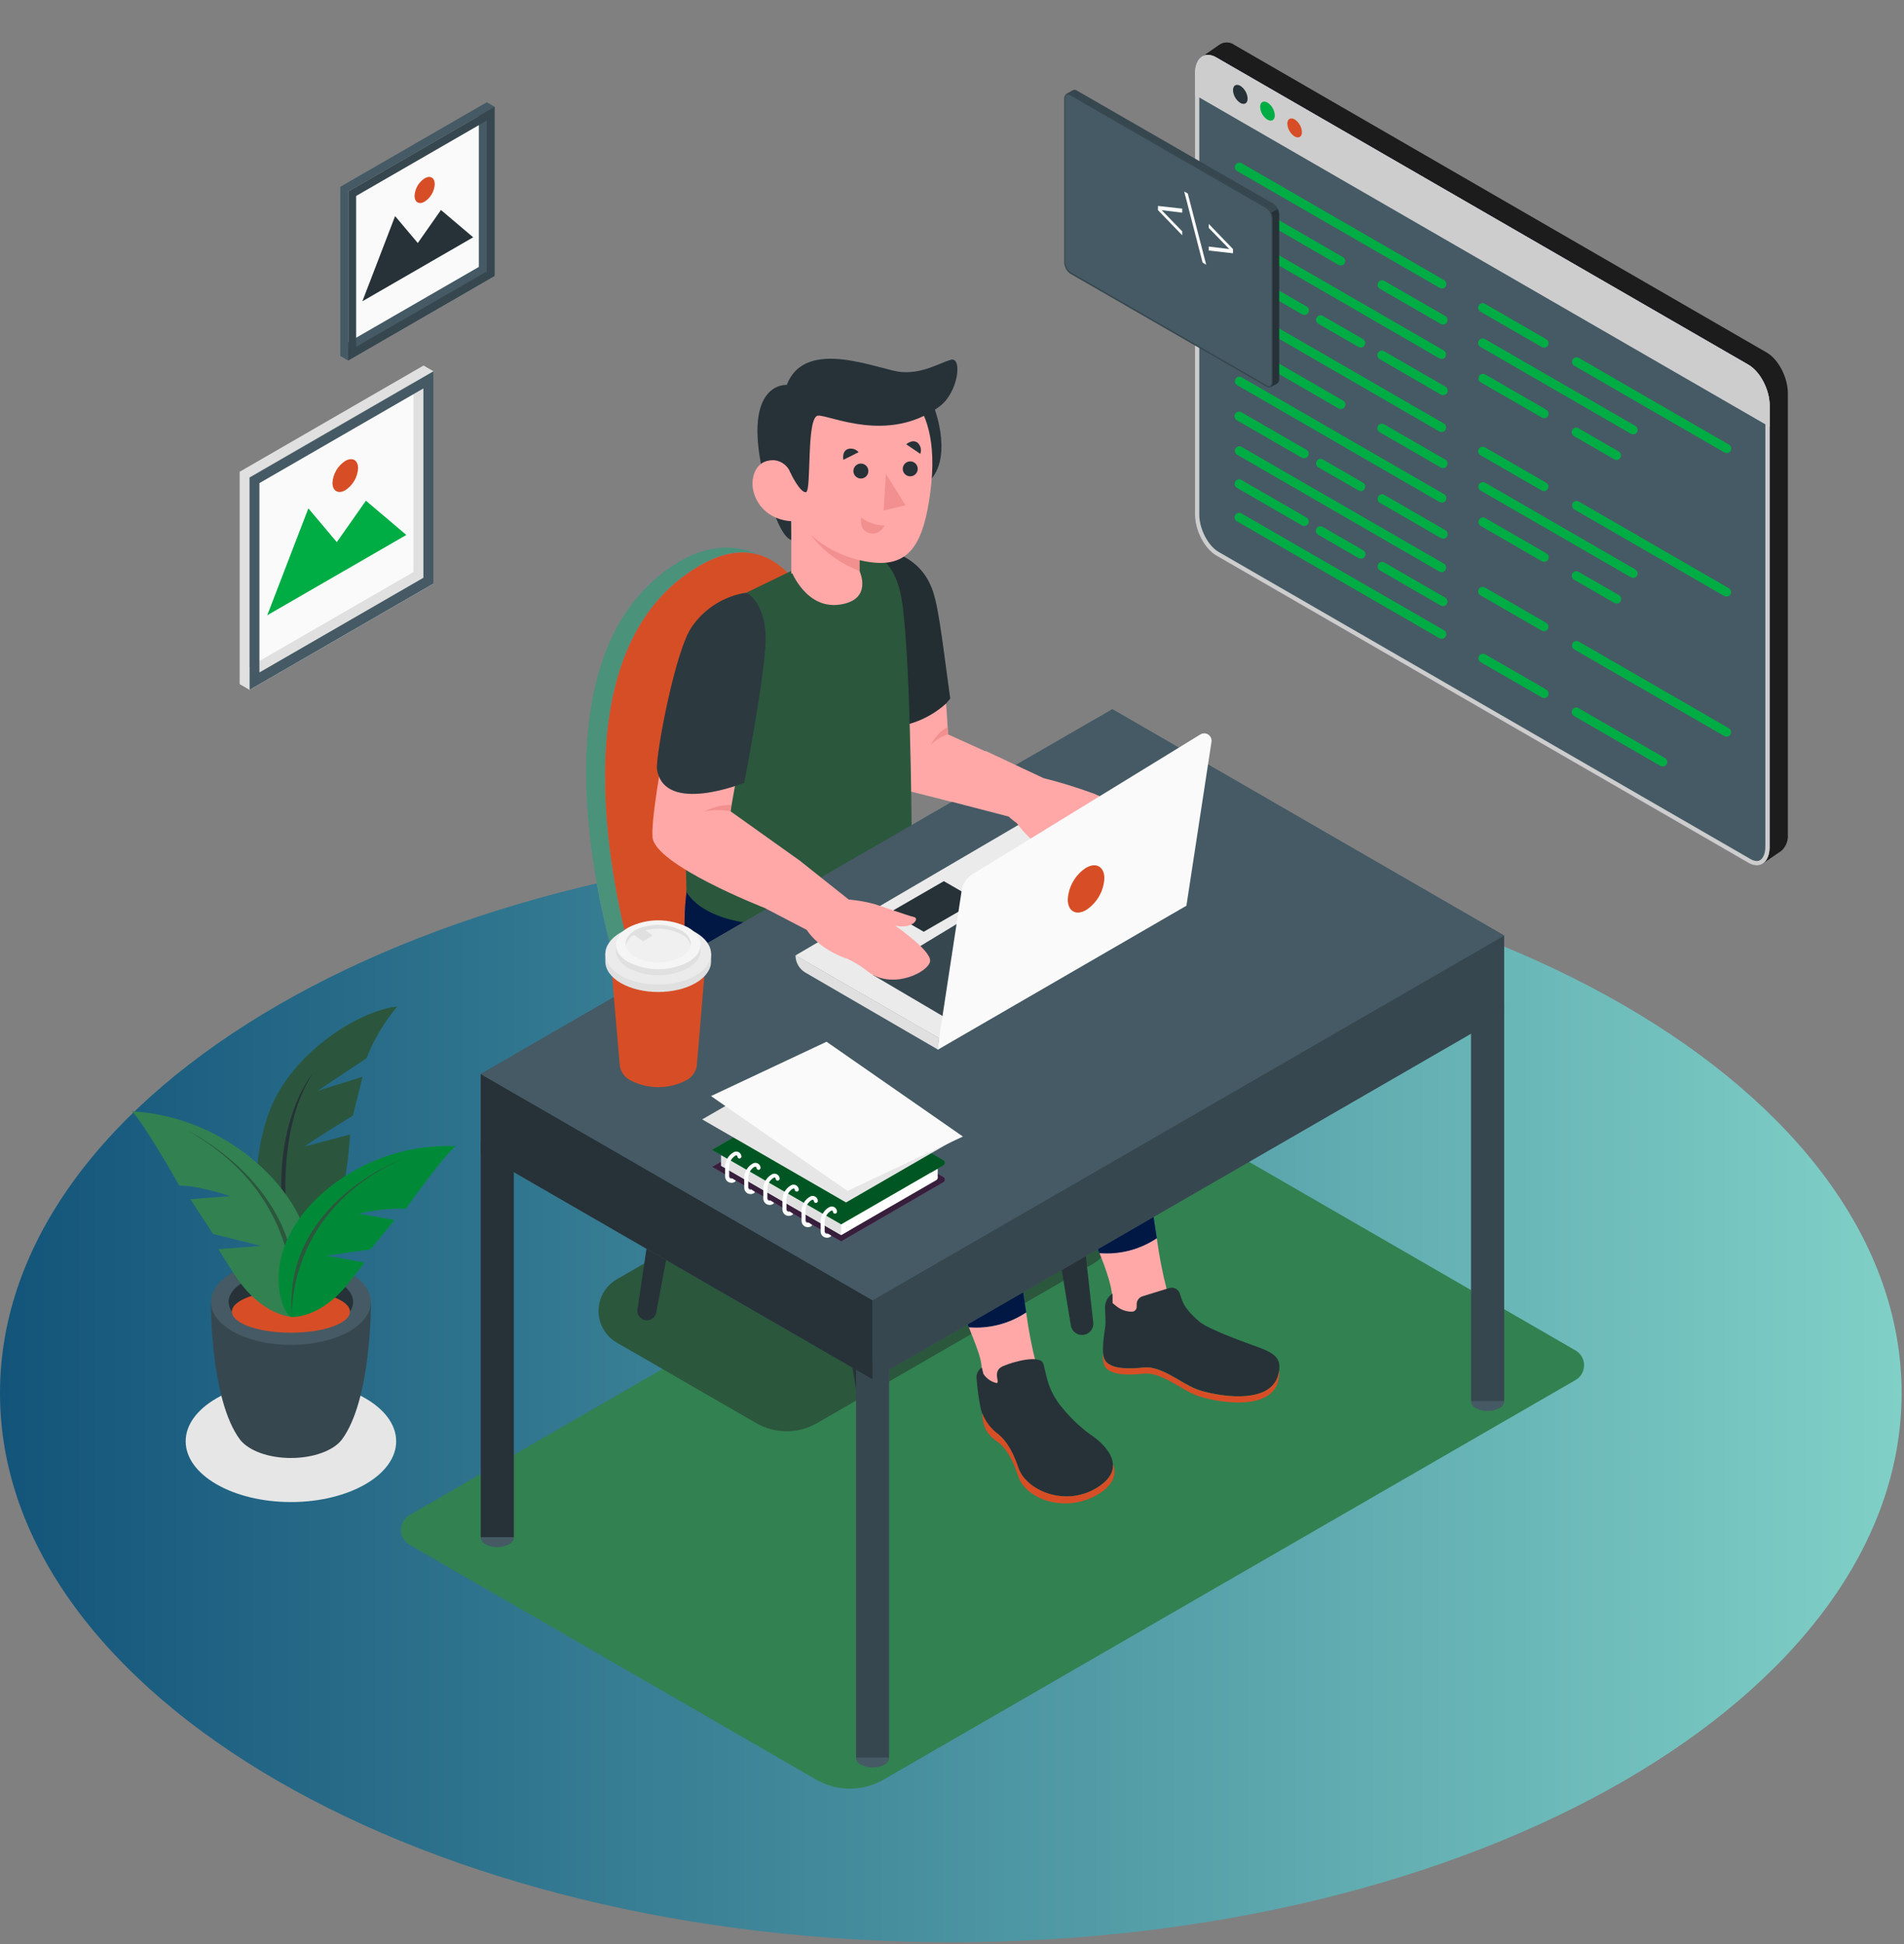 <svg width="765" height="781" viewBox="0 0 765 781" fill="none" xmlns="http://www.w3.org/2000/svg">
<rect x="0" y="0" width="765" height="781" fill="#808080" stroke="none"/>
<path d="M382.019 780.176C593.002 780.176 764.037 681.429 764.037 559.618C764.037 437.808 593.002 339.061 382.019 339.061C171.036 339.061 0 437.808 0 559.618C0 681.429 171.036 780.176 382.019 780.176Z" fill="url(#paint0_linear)"/>
<path d="M116.889 603.383C140.244 603.383 159.177 592.452 159.177 578.968C159.177 565.484 140.244 554.553 116.889 554.553C93.534 554.553 74.601 565.484 74.601 578.968C74.601 592.452 93.534 603.383 116.889 603.383Z" fill="#E6E6E6"/>
<path d="M442.558 448.086L164.62 608.568C163.547 609.162 162.652 610.033 162.029 611.09C161.406 612.146 161.077 613.351 161.077 614.577C161.077 615.804 161.406 617.009 162.029 618.065C162.652 619.122 163.547 619.993 164.62 620.587L327.969 714.898C332.075 717.268 336.732 718.516 341.473 718.516C346.214 718.516 350.871 717.268 354.977 714.898L632.915 554.433C633.988 553.839 634.883 552.969 635.506 551.912C636.129 550.855 636.458 549.651 636.458 548.424C636.458 547.197 636.129 545.993 635.506 544.936C634.883 543.879 633.988 543.009 632.915 542.415L469.582 448.086C465.475 445.712 460.814 444.463 456.07 444.463C451.326 444.463 446.665 445.712 442.558 448.086V448.086Z" fill="#328151"/>
<path d="M359.097 449.648L247.84 513.896C245.604 515.183 243.747 517.037 242.455 519.271C241.164 521.504 240.484 524.039 240.484 526.619C240.484 529.199 241.164 531.733 242.455 533.967C243.747 536.2 245.604 538.054 247.84 539.341L303.864 571.688C307.572 573.823 311.775 574.947 316.054 574.947C320.332 574.947 324.536 573.823 328.244 571.688L439.519 507.441C441.75 506.15 443.603 504.295 444.892 502.062C446.18 499.829 446.858 497.296 446.858 494.718C446.858 492.14 446.18 489.607 444.892 487.374C443.603 485.141 441.75 483.286 439.519 481.996L383.478 449.648C379.773 447.505 375.568 446.377 371.288 446.377C367.007 446.377 362.803 447.505 359.097 449.648V449.648Z" fill="#2B573D"/>
<path d="M119.121 515.854C119.121 515.854 92.989 490.323 107.858 447.571C116.185 423.62 143.811 406.021 159.538 404.373C154.331 410.559 150.178 417.561 147.245 425.096L127.431 438.265L145.648 432.565L141.767 448.155C141.767 448.155 124.838 458.456 122.332 460.62L140.583 455.761C140.583 455.761 139.175 499.92 119.121 515.854Z" fill="#2B573D"/>
<path opacity="0.4" d="M119.121 515.854C119.121 515.854 92.989 490.323 107.858 447.571C116.185 423.62 143.811 406.021 159.538 404.373C154.331 410.559 150.178 417.561 147.245 425.096L127.431 438.265L145.648 432.565L141.767 448.155C141.767 448.155 124.838 458.456 122.332 460.62L140.583 455.761C140.583 455.761 139.175 499.92 119.121 515.854Z" fill="#2B573D"/>
<path d="M119.121 515.854C119.121 515.854 105.592 462.44 125.611 431.294C125.611 431.226 102.158 458.714 119.121 515.854Z" fill="#263238"/>
<path d="M149.03 523.013L117.044 522.601H116.717L84.748 523.013C84.748 523.013 84.388 562.4 96.526 578.419C99.96 582.694 107.738 585.681 116.889 585.681C126.04 585.681 133.921 582.677 137.269 578.402C149.374 562.365 149.03 523.013 149.03 523.013Z" fill="#37474F"/>
<path d="M116.889 540.268C134.64 540.268 149.03 532.543 149.03 523.013C149.03 513.483 134.64 505.758 116.889 505.758C99.138 505.758 84.748 513.483 84.748 523.013C84.748 532.543 99.138 540.268 116.889 540.268Z" fill="#455A64"/>
<path d="M116.889 518.429C127.946 518.429 137.303 521.983 140.6 526.893C141.413 525.761 141.862 524.407 141.888 523.013C141.888 516.145 130.693 510.668 116.889 510.668C103.085 510.668 91.856 516.197 91.856 523.013C91.885 524.404 92.327 525.755 93.127 526.893C96.457 521.983 105.832 518.429 116.889 518.429Z" fill="#263238"/>
<path d="M116.889 535.358C129.984 535.358 140.6 531.568 140.6 526.893C140.6 522.219 129.984 518.429 116.889 518.429C103.794 518.429 93.178 522.219 93.178 526.893C93.178 531.568 103.794 535.358 116.889 535.358Z" fill="#D74E26"/>
<path d="M117.284 529.022C117.284 529.022 104.888 528.542 94.277 512.093C89.882 505.312 87.77 501.792 87.77 501.792L104.939 500.504L85.606 495.68L76.472 481.704L92.526 480.502C92.526 480.502 80.507 476.313 72.043 476.261C72.043 476.261 57.225 450.112 52.899 446.386C64.096 447.074 75.041 449.999 85.088 454.989C95.135 459.979 104.08 466.932 111.395 475.437C135.81 504.161 120.89 529.761 117.284 529.022Z" fill="#328151"/>
<path d="M117.284 529.022C117.284 529.022 125.027 482.356 75.597 454.301C75.597 454.301 126.899 478.939 117.284 529.022Z" fill="#2B573D"/>
<path d="M117.284 529.023C117.284 529.023 128.496 529.744 139.604 515.905C144.188 510.205 146.472 507.183 146.472 507.183L131.019 504.402L148.91 501.861L158.473 490.1L144.103 487.507C144.103 487.507 155.28 484.863 162.989 485.618C162.989 485.618 178.819 463.401 183.077 460.448C172.909 460.019 162.759 461.631 153.225 465.191C143.691 468.75 134.967 474.184 127.568 481.171C102.896 504.848 113.953 529.349 117.284 529.023Z" fill="#00AD45"/>
<path opacity="0.2" d="M117.284 529.023C117.284 529.023 128.496 529.744 139.604 515.905C144.188 510.205 146.472 507.183 146.472 507.183L131.019 504.402L148.91 501.861L158.473 490.1L144.103 487.507C144.103 487.507 155.28 484.863 162.989 485.618C162.989 485.618 178.819 463.401 183.077 460.448C172.909 460.019 162.759 461.631 153.225 465.191C143.691 468.75 134.967 474.184 127.568 481.171C102.896 504.848 113.953 529.349 117.284 529.023Z" fill="black"/>
<path d="M117.284 529.022C117.284 529.022 114.674 486.202 161.924 465.496C161.924 465.53 113.318 482.94 117.284 529.022Z" fill="#2B573D"/>
<path d="M174.115 149.116V234.413L100.235 277.062V191.764L174.115 149.116Z" fill="#FAFAFA"/>
<path d="M166.114 153.734V229.795L100.235 267.825V191.764L166.114 153.734ZM170.114 146.867L96.286 189.515V274.813L100.286 277.131L174.115 234.482V149.116L170.114 146.798V146.867Z" fill="#E0E0E0"/>
<path d="M170.114 156.035V232.095L104.235 270.126V194.065L170.114 156.035V156.035ZM174.115 149.167L100.286 191.816V277.113L174.115 234.465V149.116V149.167Z" fill="#455A64"/>
<path d="M163.264 214.892L107.377 247.153L123.894 204.212L135.329 217.776L147.021 201.139L163.264 214.892Z" fill="#00AD45"/>
<path d="M143.879 188.09C143.779 189.866 143.259 191.592 142.364 193.129C141.469 194.666 140.223 195.969 138.729 196.932C135.913 198.546 133.578 197.241 133.578 193.979C133.681 192.207 134.202 190.484 135.097 188.95C135.992 187.417 137.236 186.116 138.729 185.154C141.647 183.523 143.879 184.845 143.879 188.09Z" fill="#D74E26"/>
<path d="M198.753 42.923V110.862L139.913 144.841V76.884L198.753 42.923Z" fill="#FAFAFA"/>
<path d="M192.383 46.597V107.222L139.93 137.492V76.884L192.4 46.597H192.383ZM195.594 41.069L136.72 75.047V143.003L139.913 144.841L198.753 110.862V42.906L195.576 41.069H195.594Z" fill="#455A64"/>
<path d="M195.576 48.434V109.025L143.09 139.329V78.721L195.576 48.434V48.434ZM198.753 42.906L139.93 76.884V144.841L198.77 110.862V42.906H198.753Z" fill="#37474F"/>
<path d="M190.116 95.324L145.596 121.027L158.748 86.808L167.865 97.625L177.171 84.353L190.116 95.324Z" fill="#263238"/>
<path d="M174.681 73.965C174.606 75.376 174.198 76.75 173.491 77.973C172.784 79.197 171.797 80.235 170.612 81.005C168.363 82.31 166.56 81.245 166.56 78.67C166.632 77.26 167.037 75.887 167.741 74.664C168.445 73.44 169.429 72.401 170.612 71.63C172.861 70.326 174.681 71.39 174.681 73.965Z" fill="#D74E26"/>
<path d="M323.9 435.724L347.783 581.475C347.958 582.541 348.507 583.51 349.331 584.208C350.155 584.906 351.201 585.289 352.281 585.286V585.286C352.92 585.286 353.552 585.15 354.135 584.889C354.718 584.627 355.239 584.246 355.665 583.77C356.091 583.294 356.412 582.733 356.607 582.125C356.802 581.516 356.867 580.874 356.797 580.239L340.039 429.869L323.9 435.724Z" fill="#263238"/>
<path d="M406.348 386.706L430.247 532.456C430.419 533.521 430.964 534.489 431.786 535.188C432.607 535.886 433.65 536.269 434.729 536.268C435.369 536.267 436.002 536.131 436.587 535.869C437.171 535.607 437.693 535.224 438.12 534.746C438.546 534.268 438.866 533.705 439.06 533.094C439.254 532.484 439.317 531.839 439.244 531.203L422.487 380.851L406.348 386.706Z" fill="#263238"/>
<path d="M287.244 401.643L263.67 527.237C263.512 528.117 263.048 528.914 262.36 529.486C261.672 530.057 260.805 530.368 259.91 530.362C259.36 530.36 258.816 530.24 258.316 530.01C257.815 529.78 257.371 529.446 257.011 529.029C256.651 528.612 256.385 528.123 256.231 527.595C256.076 527.066 256.037 526.511 256.116 525.966L273.525 409.558L287.244 401.643Z" fill="#263238"/>
<path d="M370.618 354.788L347.182 479.609C347.024 480.49 346.56 481.286 345.872 481.858C345.184 482.429 344.316 482.74 343.422 482.734C342.873 482.732 342.331 482.612 341.832 482.383C341.333 482.154 340.889 481.821 340.53 481.407C340.171 480.992 339.904 480.505 339.748 479.979C339.593 479.453 339.551 478.899 339.627 478.356L356.9 362.686L370.618 354.788Z" fill="#263238"/>
<path d="M363.819 345.276C358.415 342.884 353.742 339.103 350.276 334.316C346.81 329.529 344.676 323.909 344.091 318.028C340.297 279.775 326.819 200.967 281.183 227.202C224.833 259.583 245.007 353.62 253.197 383.77C255.017 390.562 258.566 396.767 263.498 401.78C273.68 412.082 294.747 429.698 330.596 444.704C334.994 446.541 339.885 446.832 344.469 445.528C362.274 440.463 408.786 424.925 432.033 395.222C433.349 393.538 433.947 391.402 433.696 389.28C433.445 387.158 432.366 385.22 430.694 383.89C421.302 376.438 400.064 361.449 363.819 345.276Z" fill="#D74E26"/>
<path opacity="0.5" d="M363.819 345.276C358.415 342.884 353.742 339.103 350.276 334.316C346.81 329.529 344.676 323.909 344.091 318.028C340.297 279.775 326.819 200.967 281.183 227.202C224.833 259.583 245.007 353.62 253.197 383.77C255.017 390.562 258.566 396.767 263.498 401.78C273.68 412.082 294.747 429.698 330.596 444.704C334.994 446.541 339.885 446.832 344.469 445.528C362.274 440.463 408.786 424.925 432.033 395.222C433.349 393.538 433.947 391.402 433.696 389.28C433.445 387.158 432.366 385.22 430.694 383.89C421.302 376.438 400.064 361.449 363.819 345.276Z" fill="#D74E26"/>
<path d="M433.716 389.847C433.816 391.793 433.206 393.709 431.999 395.239C430.762 396.835 429.44 398.364 428.084 399.874C427.329 400.699 426.573 401.505 425.783 402.295C425.011 403.085 424.221 403.858 423.414 404.63L420.976 406.897C420.135 407.635 419.259 408.373 418.418 409.094C405.249 420.134 389.23 428.547 375.031 434.608L372.387 435.724L372.112 435.827L369.674 436.823L369.245 436.977L366.978 437.87L366.463 438.076L364.351 438.866L363.733 439.089L361.776 439.81L361.072 440.068L359.269 440.703L358.531 440.961L356.814 441.527L356.007 441.802L354.496 442.3L353.638 442.592L352.281 443.021L351.354 443.313L350.187 443.691L349.191 443.983L348.212 444.292L346.993 444.652L346.375 444.824C345.791 445.013 345.207 445.167 344.658 445.322C340.074 446.626 335.183 446.335 330.785 444.498C294.936 429.474 273.869 411.876 263.687 401.574C258.755 396.561 255.206 390.356 253.386 383.564C245.196 353.414 225.022 259.377 281.372 226.996C282.368 226.435 283.346 225.92 284.308 225.451L284.943 225.142C285.904 224.695 286.832 224.283 287.759 223.923L288.033 223.82C288.909 223.493 289.75 223.202 290.643 222.961L291.038 222.841C291.965 222.583 292.875 222.377 293.768 222.206H294.008C295.787 221.888 297.594 221.761 299.4 221.828H299.503C301.244 221.893 302.972 222.158 304.653 222.618V222.618C295.657 218.652 284.668 218.823 273.748 225.09C217.399 257.472 237.573 351.508 245.762 381.658L247.153 386.809C249.947 397.273 256.13 406.517 264.735 413.095L279.363 424.272C295.075 436.25 312.266 446.153 330.51 453.735C334.92 455.593 339.83 455.895 344.435 454.593C362.222 449.528 408.768 433.99 431.999 404.287C433.002 403.022 433.6 401.485 433.716 399.874V399.874V389.83V389.847Z" fill="#BA68C8"/>
<path opacity="0.6" d="M433.716 389.847C433.816 391.793 433.206 393.709 431.999 395.239C430.762 396.835 429.44 398.364 428.084 399.874C427.329 400.699 426.573 401.505 425.783 402.295C425.011 403.085 424.221 403.858 423.414 404.63L420.976 406.897C420.135 407.635 419.259 408.373 418.418 409.094C405.249 420.134 389.23 428.547 375.031 434.608L372.387 435.724L372.112 435.827L369.674 436.823L369.245 436.977L366.978 437.87L366.463 438.076L364.351 438.866L363.733 439.089L361.776 439.81L361.072 440.068L359.269 440.703L358.531 440.961L356.814 441.527L356.007 441.802L354.496 442.3L353.638 442.592L352.281 443.021L351.354 443.313L350.187 443.691L349.191 443.983L348.212 444.292L346.993 444.652L346.375 444.824C345.791 445.013 345.207 445.167 344.658 445.322C340.074 446.626 335.183 446.335 330.785 444.498C294.936 429.474 273.869 411.876 263.687 401.574C258.755 396.561 255.206 390.356 253.386 383.564C245.196 353.414 225.022 259.377 281.372 226.996C282.368 226.435 283.346 225.92 284.308 225.451L284.943 225.142C285.904 224.695 286.832 224.283 287.759 223.923L288.033 223.82C288.909 223.493 289.75 223.202 290.643 222.961L291.038 222.841C291.965 222.583 292.875 222.377 293.768 222.206H294.008C295.787 221.888 297.594 221.761 299.4 221.828H299.503C301.244 221.893 302.972 222.158 304.653 222.618V222.618C295.657 218.652 284.668 218.823 273.748 225.09C217.399 257.472 237.573 351.508 245.762 381.658L247.153 386.809C249.947 397.273 256.13 406.517 264.735 413.095L279.363 424.272C295.075 436.25 312.266 446.153 330.51 453.735C334.92 455.593 339.83 455.895 344.435 454.593C362.222 449.528 408.768 433.99 431.999 404.287C433.002 403.022 433.6 401.485 433.716 399.874V399.874V389.83V389.847Z" fill="#00AD45"/>
<path d="M464.792 497.448C460.946 472.913 456.019 433.698 453.203 410.519C453.02 408.997 452.762 407.486 452.43 405.987C450.948 399.589 448.171 393.563 444.27 388.28C440.369 382.998 435.427 378.57 429.749 375.271L371.957 340.932L332.725 320.329C332.725 320.329 322.286 350.581 334.442 369.09C344.538 384.542 389.11 403.566 402.364 410.004C415.619 416.443 415.894 418.177 415.619 426.779C415.344 435.381 415.327 446.335 431.604 480.639C436.291 490.494 439.553 497.809 441.819 503.526C449.944 504.154 458.041 502.012 464.792 497.448Z" fill="#0551E6"/>
<path opacity="0.7" d="M464.792 497.448C460.946 472.913 456.019 433.698 453.203 410.519C452.927 408.242 452.491 405.988 451.898 403.772C448.518 391.783 440.605 381.58 429.835 375.322L371.957 340.863L332.725 320.26C332.725 320.26 322.286 350.512 334.442 369.021C344.538 384.474 389.11 403.497 402.364 409.936C415.619 416.374 415.894 418.108 415.619 426.71C415.344 435.312 415.327 446.266 431.604 480.571C436.291 490.426 439.553 497.74 441.819 503.457C449.936 504.106 458.033 501.988 464.792 497.448V497.448Z" fill="black"/>
<path d="M446.919 523.425C446.894 524.443 447.137 525.449 447.623 526.344C449.926 530.237 452.863 533.718 456.31 536.646C464.105 543.668 489.911 571.156 498.976 554.09C498.976 554.09 472.312 528.559 468.793 518.034C467.048 511.253 465.712 504.372 464.792 497.431C458.019 501.966 449.909 504.072 441.785 503.406C446.781 515.854 447.005 519.888 446.919 523.425Z" fill="#FFA8A7"/>
<path d="M474.733 521.743L473.995 519.528C473.698 518.715 473.105 518.043 472.335 517.649C471.564 517.254 470.673 517.165 469.84 517.399L459.04 520.73C458.362 520.939 457.769 521.361 457.349 521.933C456.929 522.505 456.703 523.196 456.705 523.906V524.988C456.701 525.499 456.494 525.988 456.131 526.348C455.768 526.709 455.277 526.911 454.765 526.911V526.911C452.478 526.912 450.262 526.117 448.498 524.661L446.987 523.425V519.648C446.014 520.283 445.224 521.163 444.696 522.2C444.169 523.236 443.923 524.393 443.983 525.554C444.12 528.112 444.24 531.237 444.137 532.422C443.966 534.688 441.854 544.132 444.378 546.93C446.902 549.729 452.568 550.055 459.573 549.3C466.578 548.544 474.235 555.429 480.725 557.987C487.215 560.545 514.103 566.04 514.034 548.853C514.034 544.475 509.69 542.689 505.449 541.144C501.208 539.599 485.859 534.19 481.927 530.945C480.347 529.631 478.882 528.183 477.549 526.619C476.297 525.195 475.34 523.538 474.733 521.743V521.743Z" fill="#263238"/>
<path d="M480.657 558.039C474.167 555.48 466.509 548.596 459.504 549.351C452.499 550.106 446.833 549.78 444.309 546.982C443.5 545.819 443.079 544.431 443.107 543.016C442.987 545.66 443.193 548.166 444.309 549.437C446.833 552.235 452.499 552.562 459.504 551.806C466.509 551.051 474.167 557.953 480.657 560.494C487.147 563.035 514.034 568.546 513.965 551.36C513.948 551.112 513.913 550.865 513.862 550.622C512.18 565.645 486.923 560.494 480.657 558.039Z" fill="#D74E26"/>
<path d="M412.305 527.22C408.442 502.702 403.532 463.487 400.699 440.291C399.219 428.103 393.198 416.92 383.839 408.974L314.491 350.015L277.423 349.311C277.423 349.311 269.782 380.215 281.904 398.707C292.017 414.159 336.571 433.2 349.826 439.622C363.081 446.043 363.355 447.811 363.081 456.396C362.806 464.981 362.789 475.952 379.083 510.256C383.753 520.129 387.015 527.426 389.281 533.143C397.404 533.82 405.518 531.733 412.305 527.22V527.22Z" fill="#0551E6"/>
<path opacity="0.7" d="M412.305 527.22C408.442 502.702 403.532 463.487 400.699 440.291C399.219 428.103 393.198 416.92 383.839 408.974L314.491 350.015L277.423 349.311C277.423 349.311 269.782 380.215 281.904 398.707C292.017 414.159 336.571 433.2 349.826 439.622C363.081 446.043 363.355 447.811 363.081 456.396C362.806 464.981 362.789 475.952 379.083 510.256C383.753 520.129 387.015 527.426 389.281 533.143C397.404 533.82 405.518 531.733 412.305 527.22V527.22Z" fill="black"/>
<path d="M394.398 550.982C394.398 552.012 393.694 555.051 395.119 556.133C396.939 557.489 398.673 561.833 403.824 566.435C411.601 573.457 419.825 558.331 416.289 547.84C414.554 541.057 413.224 534.178 412.305 527.237C405.524 531.768 397.41 533.874 389.281 533.212C394.295 545.608 394.501 547.462 394.398 550.982Z" fill="#FFA8A7"/>
<path d="M348.573 221.433C353.878 220.591 359.31 221.657 363.903 224.442C368.496 227.227 371.952 231.551 373.657 236.645C376.106 244.001 377.679 251.619 378.344 259.343C380.353 283.123 380.903 295.004 380.903 295.004L404.785 305.838C404.785 305.838 391.891 306.456 392.767 324.724L363.012 317.221L348.573 221.433Z" fill="#FFA8A7"/>
<path d="M381.778 280.633C378.258 254.879 376.868 241.401 373.846 235.014C371.772 230.24 368.151 226.303 363.565 223.839C358.98 221.375 353.699 220.528 348.573 221.433L357.569 292.171L358.72 292.068C366.687 291.282 374.192 287.96 380.13 282.59L381.778 280.633Z" fill="#2C393F"/>
<path opacity="0.2" d="M381.778 280.633C378.258 254.879 376.868 241.401 373.846 235.014C371.772 230.24 368.151 226.303 363.565 223.839C358.98 221.375 353.699 220.528 348.573 221.433L357.569 292.171L358.72 292.068C366.687 291.282 374.192 287.96 380.13 282.59L381.778 280.633Z" fill="black"/>
<path d="M380.903 295.004C378.219 295.829 375.791 297.324 373.846 299.348C373.846 299.348 376.73 293.871 380.714 292.171L380.903 295.004Z" fill="#F28F8F"/>
<path d="M291.193 242.294L317.908 229.348L339.919 221.742C339.919 221.742 357.569 216.128 362.068 239.633C365.794 258.948 366.274 332.347 366.274 332.347L365.879 340.365C365.879 340.365 355.698 368.901 319.316 371.27C282.934 373.64 275.843 358.29 275.843 358.29C275.843 358.29 272.135 261.163 291.193 242.294Z" fill="#2B573D"/>
<path d="M375.374 163.881C375.374 163.881 383.632 185.051 372.232 194.374C360.832 203.697 364.849 166.165 364.849 166.165L375.374 163.881Z" fill="#263238"/>
<path d="M446.936 284.908L193.155 431.432V463.178V617.445C193.168 618.057 193.355 618.652 193.696 619.161C194.037 619.669 194.517 620.069 195.078 620.312C196.53 621.054 198.136 621.44 199.766 621.44C201.395 621.44 203.002 621.054 204.453 620.312C205.011 620.066 205.488 619.665 205.825 619.157C206.163 618.649 206.348 618.055 206.359 617.445V617.445V470.818L343.954 550.192V705.97C343.969 706.579 344.159 707.171 344.499 707.676C344.84 708.181 345.318 708.578 345.877 708.82C347.328 709.562 348.935 709.948 350.564 709.948C352.194 709.948 353.8 709.562 355.252 708.82C355.811 708.578 356.289 708.181 356.629 707.676C356.97 707.171 357.159 706.579 357.174 705.97V705.97V550.192L591.073 415.155V562.812C591.092 563.422 591.287 564.014 591.634 564.516C591.981 565.019 592.466 565.411 593.03 565.645C594.481 566.386 596.088 566.773 597.717 566.773C599.347 566.773 600.953 566.386 602.405 565.645C602.965 565.404 603.444 565.008 603.785 564.502C604.126 563.997 604.314 563.404 604.328 562.795V562.795V375.803L446.936 284.908Z" fill="#455A64"/>
<path d="M355.251 708.854C353.8 709.596 352.194 709.983 350.564 709.983C348.935 709.983 347.328 709.596 345.877 708.854C343.284 707.361 343.284 704.94 345.877 703.446C347.328 702.705 348.935 702.318 350.564 702.318C352.194 702.318 353.8 702.705 355.251 703.446C357.844 704.94 357.844 707.361 355.251 708.854Z" fill="#455A64"/>
<path d="M357.209 546.398H343.954V706.004H357.209V546.398Z" fill="#37474F"/>
<path d="M199.8 621.445C203.46 621.445 206.427 619.731 206.427 617.616C206.427 615.502 203.46 613.788 199.8 613.788C196.14 613.788 193.173 615.502 193.173 617.616C193.173 619.731 196.14 621.445 199.8 621.445Z" fill="#455A64"/>
<path d="M206.427 457.873H193.173V617.479H206.427V457.873Z" fill="#263238"/>
<path d="M602.405 565.645C600.953 566.386 599.347 566.773 597.717 566.773C596.088 566.773 594.481 566.386 593.03 565.645C590.438 564.151 590.438 561.73 593.03 560.236C594.481 559.495 596.088 559.108 597.717 559.108C599.347 559.108 600.953 559.495 602.405 560.236C604.997 561.747 604.997 564.168 602.405 565.645Z" fill="#455A64"/>
<path d="M604.362 403.205H591.107V562.812H604.362V403.205Z" fill="#37474F"/>
<path d="M440.394 444.875C439.091 445.536 437.65 445.88 436.188 445.88C434.726 445.88 433.285 445.536 431.981 444.875C429.664 443.536 429.664 441.441 431.981 440.034C433.283 439.365 434.725 439.016 436.188 439.016C437.651 439.016 439.093 439.365 440.394 440.034C442.644 441.373 442.644 443.536 440.394 444.875Z" fill="#455A64"/>
<path d="M442.077 309.134H430.179V442.334H442.077V309.134Z" fill="#455A64"/>
<path d="M193.155 431.432V463.178L350.581 554.073V522.309L193.155 431.432Z" fill="#263238"/>
<path d="M604.362 375.803L350.581 522.309V554.073L604.362 407.549V375.803Z" fill="#37474F"/>
<path d="M446.936 284.908L193.155 431.432L350.581 522.309L604.362 375.803L446.936 284.908Z" fill="#455A64"/>
<path d="M319.625 383.787L377.348 417.112L473.308 361.604L415.602 327.609L319.625 383.787Z" fill="#EBEBEB"/>
<path d="M371.133 374.292L392.784 361.793L379.22 353.964L357.569 366.463L371.133 374.292Z" fill="#263238"/>
<path d="M379.804 408.785L350.633 391.616L407.635 357.106L379.804 408.785Z" fill="#37474F"/>
<path d="M396.132 301.717L419.225 312.551C426.124 314.292 432.927 316.395 439.605 318.852C439.605 318.852 455.675 325.411 456.413 329.72C457.152 334.03 444.395 344.417 433.115 339.37C430.167 337.79 427.011 336.634 423.74 335.936C420.735 335.609 411.722 334.219 405.283 328.021L378.344 321.016C378.344 321.016 377.005 304.396 396.132 301.717Z" fill="#FFA8A7"/>
<path d="M411.086 333.858C413.748 336.725 421.388 343.954 423.105 346.048C424.822 348.143 428.702 342.769 421.817 334.751C415.857 332.569 410.251 329.52 405.18 325.703C406.937 328.568 408.912 331.295 411.086 333.858V333.858Z" fill="#FFA8A7"/>
<path d="M345.31 197.177H317.908V230.348H345.31V197.177Z" fill="#FFA8A7"/>
<path d="M345.328 229.348C339.739 227.262 334.631 224.064 330.313 219.947C325.996 215.83 322.558 210.88 320.209 205.397V196.177H345.396L345.328 229.348Z" fill="#F28F8F"/>
<path d="M354.548 152.378C354.548 152.378 379.478 155.383 373.76 197.98C371.116 217.673 365.845 227.631 350.667 225.949C333.498 224.026 309.684 210.668 313.375 176.913C317.067 143.158 354.548 152.378 354.548 152.378Z" fill="#FFA8A7"/>
<path d="M355.938 190.357L355.045 205.071L363.819 202.959L355.938 190.357Z" fill="#F28F8F"/>
<path d="M342.89 189.035C342.853 189.628 342.994 190.219 343.293 190.732C343.593 191.246 344.038 191.659 344.573 191.919C345.107 192.18 345.707 192.276 346.296 192.195C346.885 192.114 347.437 191.861 347.882 191.467C348.327 191.072 348.645 190.555 348.795 189.98C348.946 189.404 348.922 188.797 348.728 188.236C348.534 187.674 348.177 187.182 347.703 186.823C347.229 186.464 346.659 186.254 346.066 186.219C345.271 186.172 344.491 186.442 343.895 186.97C343.3 187.498 342.938 188.24 342.89 189.035V189.035Z" fill="#263238"/>
<path d="M362.72 188.159C362.684 188.752 362.824 189.342 363.123 189.855C363.422 190.368 363.867 190.78 364.4 191.041C364.934 191.302 365.532 191.398 366.121 191.319C366.709 191.24 367.261 190.988 367.706 190.595C368.152 190.202 368.471 189.687 368.623 189.113C368.776 188.539 368.755 187.933 368.563 187.371C368.371 186.809 368.017 186.316 367.546 185.956C367.074 185.595 366.506 185.382 365.914 185.343C365.519 185.318 365.123 185.37 364.749 185.498C364.374 185.626 364.029 185.826 363.732 186.088C363.435 186.349 363.193 186.667 363.02 187.022C362.846 187.378 362.744 187.764 362.72 188.159V188.159Z" fill="#263238"/>
<path d="M369.76 182.321L364.111 178.475C364.111 178.475 366.497 176.278 368.661 177.823C369.276 178.375 369.709 179.1 369.905 179.902C370.101 180.705 370.051 181.548 369.76 182.321V182.321Z" fill="#263238"/>
<path d="M344.967 181.652L338.872 184.708C338.872 184.708 338.116 181.549 340.503 180.433C341.283 180.161 342.127 180.132 342.924 180.349C343.721 180.567 344.433 181.021 344.967 181.652V181.652Z" fill="#263238"/>
<path d="M355.475 211.046C352.044 211.079 348.7 209.961 345.98 207.869C345.98 207.869 345.019 212.917 349.208 214.136C353.397 215.355 355.475 211.046 355.475 211.046Z" fill="#F28F8F"/>
<path d="M317.616 190.013C317.616 190.013 321.445 197.997 323.814 197.722C326.184 197.448 323.814 167.144 328.725 166.955C333.635 166.766 356.814 178.269 377.297 163.418C385.178 157.718 386.74 143.158 382.019 144.532C377.297 145.905 370.927 150.043 362.325 149.459C353.723 148.875 323.608 134.9 316.14 154.61C316.14 154.61 299.485 153.254 305.735 186.322C307.297 194.546 312.208 214.909 317.908 216.918L317.616 190.013Z" fill="#263238"/>
<path d="M318.973 197.293C319.067 194.796 318.604 192.309 317.616 190.013C317.122 188.6 316.227 187.36 315.042 186.446C313.856 185.532 312.43 184.981 310.937 184.862C303.245 184.656 302.198 192.073 302.353 194.7C302.627 201.568 308.242 209.123 318.681 209.415L318.973 197.293Z" fill="#FFA8A7"/>
<path d="M321.342 345.722L340.984 361.329C344.342 361.646 347.671 362.22 350.942 363.046C354.702 364.162 364.557 367.785 367.167 368.351C369.777 368.918 366.412 373.502 359.578 371.785C359.578 371.785 373.897 381.589 373.709 385.95C373.52 390.311 358.823 397.763 348.899 390.448C346.342 388.312 343.506 386.533 340.469 385.16C337.584 384.216 329.12 380.937 324.089 373.519L306.92 364.574C306.92 364.574 302.078 344.297 321.342 345.722Z" fill="#FFA8A7"/>
<path d="M299.915 238.07C299.915 238.07 311.367 246.947 304.327 274.538C297.288 302.129 293.528 325.909 293.528 325.909L321.342 345.722C317.534 347.39 314.213 349.998 311.69 353.301C309.167 356.605 307.525 360.496 306.92 364.609C306.92 364.609 263.069 347.439 262.176 336.296C261.284 325.153 271.328 277.319 272.856 268.512C274.384 259.704 282.179 242.242 299.915 238.07Z" fill="#FFA8A7"/>
<path d="M293.528 325.909C290.06 325.229 286.491 325.264 283.037 326.012C286.329 324.225 290.023 323.309 293.768 323.351L293.528 325.909Z" fill="#F28F8F"/>
<path d="M486.752 298.026L476.708 363.699C476.722 363.737 476.722 363.78 476.708 363.819L376.868 421.628C376.843 421.641 376.815 421.646 376.787 421.644C376.76 421.642 376.733 421.633 376.71 421.617C376.687 421.601 376.669 421.58 376.658 421.554C376.646 421.529 376.642 421.501 376.645 421.474L386.38 357.775C386.586 356.417 387.086 355.121 387.846 353.976C388.605 352.832 389.604 351.866 390.775 351.148L482.219 295.073C482.699 294.758 483.26 294.59 483.834 294.589C484.408 294.588 484.97 294.754 485.451 295.068C485.931 295.381 486.311 295.828 486.542 296.353C486.773 296.878 486.846 297.46 486.752 298.026Z" fill="#FAFAFA"/>
<path d="M376.868 421.628L323.643 390.723C322.416 390.011 321.398 388.989 320.689 387.76C319.981 386.53 319.608 385.137 319.608 383.718V383.718L377.331 417.044L376.868 421.628Z" fill="#E0E0E0"/>
<path d="M429.011 361.329C429.011 366.034 432.308 367.922 436.36 365.587C438.503 364.192 440.286 362.312 441.566 360.098C442.846 357.885 443.586 355.401 443.725 352.848C443.725 348.143 440.429 346.254 436.36 348.59C434.222 349.988 432.443 351.87 431.166 354.083C429.89 356.296 429.151 358.778 429.011 361.329V361.329Z" fill="#D74E26"/>
<path d="M318.784 164.242C318.784 164.242 314.251 157.546 317.067 155.383C319.883 153.219 321.926 160.104 318.784 164.242Z" fill="#263238"/>
<path d="M319.539 165.598C319.539 165.598 311.538 164.603 311.727 161.1C311.916 157.597 318.492 160.551 319.539 165.598Z" fill="#263238"/>
<path d="M317.908 229.348C317.908 229.348 323.797 244.801 337.361 242.878C350.925 240.955 345.328 229.348 345.328 229.348H317.908Z" fill="#FFA8A7"/>
<path d="M299.915 238.07C299.915 238.07 308.843 242.345 307.469 260.305C306.096 278.264 299.005 314.457 299.005 314.457C299.005 314.457 267.052 327.403 263.996 309.151C263.224 304.43 271.276 260.768 278.161 251.531C280.689 247.933 283.92 244.885 287.659 242.572C291.398 240.258 295.567 238.727 299.915 238.07V238.07Z" fill="#37474F"/>
<path opacity="0.2" d="M299.915 238.07C299.915 238.07 308.843 242.345 307.469 260.305C306.096 278.264 299.005 314.457 299.005 314.457C299.005 314.457 267.052 327.403 263.996 309.151C263.224 304.43 271.276 260.768 278.161 251.531C280.689 247.933 283.92 244.885 287.659 242.572C291.398 240.258 295.567 238.727 299.915 238.07V238.07Z" fill="black"/>
<path d="M395.119 551.909C396.318 553.726 398.157 555.025 400.27 555.549C402.21 555.858 398.295 550.828 402.965 548.802C407.635 546.776 418.332 544.011 419.293 548.029L420.478 553.042C421.595 557.782 423.859 562.174 427.071 565.834C430.189 569.607 433.738 573.001 437.647 575.946C443.76 579.878 453.804 589.407 440.91 597.528C428.015 605.649 412.185 598.782 409.078 589.562C405.97 580.342 402.69 577.663 401.042 576.135C397.569 573.698 395.094 570.089 394.071 565.971C393.234 561.892 392.66 557.762 392.355 553.609C392.29 552.77 392.454 551.93 392.829 551.177C393.204 550.425 393.775 549.788 394.484 549.334V549.334L395.119 551.909Z" fill="#263238"/>
<path d="M440.978 597.494C428.084 605.598 412.254 598.747 409.146 589.527C406.038 580.307 402.759 577.629 401.111 576.101C398.2 573.996 395.963 571.091 394.672 567.739C394.672 567.98 394.672 568.254 394.672 568.495C395.17 576.479 400.064 578.35 401.712 579.895C403.36 581.441 406.073 583.947 409.181 593.184C412.288 602.422 428.633 608.156 441.51 600.052C447.777 596.12 448.619 591.845 447.142 588.034C447.451 591.141 445.871 594.421 440.978 597.494Z" fill="#D74E26"/>
<path d="M379.031 474.922L337.962 498.684L286.11 468.741L327.317 444.978C327.857 444.675 328.466 444.515 329.085 444.515C329.705 444.515 330.314 444.675 330.854 444.978L379.083 472.827C379.261 472.94 379.408 473.097 379.508 473.283C379.608 473.469 379.658 473.678 379.652 473.889C379.647 474.1 379.587 474.307 379.478 474.488C379.369 474.669 379.215 474.818 379.031 474.922V474.922Z" fill="#BA68C8"/>
<path opacity="0.7" d="M379.031 474.922L337.962 498.684L286.11 468.741L327.317 444.978C327.857 444.675 328.466 444.515 329.085 444.515C329.705 444.515 330.314 444.675 330.854 444.978L379.083 472.827C379.261 472.94 379.408 473.097 379.508 473.283C379.608 473.469 379.658 473.678 379.652 473.889C379.647 474.1 379.587 474.307 379.478 474.488C379.369 474.669 379.215 474.818 379.031 474.922V474.922Z" fill="black"/>
<path d="M376.181 474.063L337.962 496.126L289.699 468.277L328.004 446.163C328.5 445.868 329.066 445.713 329.643 445.713C330.22 445.713 330.787 445.868 331.283 446.163L376.181 472.072C376.356 472.173 376.501 472.318 376.602 472.493C376.702 472.667 376.755 472.866 376.755 473.067C376.755 473.269 376.702 473.467 376.602 473.642C376.501 473.817 376.356 473.962 376.181 474.063V474.063Z" fill="white"/>
<path d="M337.962 496.126V491.816L376.765 469.428V473.085L337.962 496.126Z" fill="white"/>
<path d="M337.962 496.126V491.816L289.699 463.968V468.277L337.962 496.126Z" fill="#E0E0E0"/>
<path d="M379.031 468.106L337.962 491.816L286.11 461.89L327.317 438.128C327.857 437.824 328.466 437.664 329.085 437.664C329.705 437.664 330.314 437.824 330.854 438.128L379.031 466.062C379.201 466.173 379.341 466.325 379.438 466.503C379.534 466.681 379.585 466.881 379.585 467.084C379.585 467.287 379.534 467.487 379.438 467.665C379.341 467.843 379.201 467.995 379.031 468.106V468.106Z" fill="#00AD45"/>
<path opacity="0.5" d="M379.031 468.106L337.962 491.816L286.11 461.89L327.317 438.128C327.857 437.824 328.466 437.664 329.085 437.664C329.705 437.664 330.314 437.824 330.854 438.128L379.031 466.062C379.201 466.173 379.341 466.325 379.438 466.503C379.534 466.681 379.585 466.881 379.585 467.084C379.585 467.287 379.534 467.487 379.438 467.665C379.341 467.843 379.201 467.995 379.031 468.106V468.106Z" fill="black"/>
<path d="M332.588 495.542C332.471 495.601 332.341 495.632 332.21 495.632C332.079 495.632 331.95 495.601 331.832 495.542C331.683 495.462 331.558 495.343 331.471 495.198C331.383 495.053 331.336 494.887 331.335 494.718V490.786C331.343 489.907 331.576 489.045 332.012 488.282C332.448 487.518 333.072 486.879 333.824 486.425L333.979 486.322C334.05 486.283 334.13 486.264 334.211 486.265C334.292 486.267 334.371 486.289 334.44 486.331C334.51 486.373 334.567 486.432 334.607 486.503C334.646 486.573 334.666 486.653 334.665 486.734C334.665 486.948 334.75 487.154 334.902 487.305C335.053 487.456 335.258 487.541 335.472 487.541C335.686 487.541 335.892 487.456 336.043 487.305C336.194 487.154 336.279 486.948 336.279 486.734C336.283 486.367 336.187 486.006 336.003 485.689C335.819 485.372 335.552 485.11 335.232 484.931C334.919 484.742 334.559 484.642 334.193 484.642C333.827 484.642 333.468 484.742 333.155 484.931L333 485.017C332.002 485.61 331.175 486.451 330.6 487.46C330.025 488.468 329.722 489.608 329.721 490.769V494.667C329.721 495.127 329.845 495.58 330.081 495.975C330.316 496.371 330.655 496.696 331.06 496.916C331.43 497.113 331.843 497.213 332.262 497.208C332.769 497.211 333.266 497.061 333.687 496.778C333.842 496.673 333.952 496.514 333.996 496.332L332.588 495.542Z" fill="white"/>
<path d="M324.913 491.112C324.796 491.171 324.667 491.202 324.535 491.202C324.404 491.202 324.275 491.171 324.158 491.112C324.008 491.032 323.883 490.914 323.796 490.769C323.708 490.624 323.661 490.458 323.66 490.288V486.391C323.665 485.509 323.897 484.643 324.333 483.877C324.769 483.11 325.394 482.468 326.149 482.013H326.304C326.375 481.974 326.455 481.953 326.536 481.953C326.617 481.953 326.697 481.974 326.768 482.013C326.835 482.054 326.892 482.112 326.931 482.181C326.97 482.25 326.99 482.328 326.991 482.408C326.991 482.622 327.076 482.827 327.227 482.978C327.378 483.13 327.584 483.215 327.798 483.215C328.012 483.215 328.217 483.13 328.368 482.978C328.52 482.827 328.605 482.622 328.605 482.408C328.593 482.055 328.49 481.712 328.307 481.411C328.123 481.111 327.865 480.862 327.557 480.691C327.244 480.501 326.885 480.401 326.519 480.401C326.152 480.401 325.793 480.501 325.48 480.691L325.325 480.777C324.327 481.369 323.5 482.21 322.925 483.219C322.35 484.227 322.047 485.368 322.046 486.528V490.426C322.046 490.886 322.17 491.339 322.406 491.735C322.642 492.13 322.98 492.455 323.385 492.675C323.755 492.872 324.168 492.972 324.587 492.967C325.094 492.97 325.591 492.821 326.012 492.538C326.167 492.432 326.277 492.273 326.321 492.091L324.913 491.112Z" fill="white"/>
<path d="M317.239 486.666C317.12 486.721 316.991 486.749 316.861 486.749C316.73 486.749 316.601 486.721 316.483 486.666C316.334 486.586 316.209 486.467 316.121 486.322C316.034 486.177 315.987 486.011 315.985 485.841V481.944C315.991 481.062 316.222 480.196 316.658 479.43C317.094 478.663 317.72 478.021 318.475 477.566L318.629 477.48C318.7 477.441 318.78 477.42 318.861 477.42C318.942 477.42 319.022 477.441 319.093 477.48C319.161 477.521 319.217 477.579 319.256 477.648C319.295 477.717 319.316 477.795 319.316 477.875C319.316 478.089 319.401 478.294 319.552 478.445C319.704 478.597 319.909 478.682 320.123 478.682C320.337 478.682 320.542 478.597 320.694 478.445C320.845 478.294 320.93 478.089 320.93 477.875C320.918 477.523 320.816 477.179 320.632 476.879C320.449 476.578 320.19 476.33 319.883 476.158C319.569 475.969 319.21 475.869 318.844 475.869C318.478 475.869 318.119 475.969 317.805 476.158L317.651 476.244C316.652 476.836 315.825 477.678 315.25 478.686C314.675 479.694 314.372 480.835 314.371 481.996V485.893C314.371 486.354 314.496 486.806 314.731 487.202C314.967 487.598 315.305 487.923 315.71 488.142C316.08 488.339 316.493 488.439 316.912 488.434C317.42 488.437 317.916 488.288 318.337 488.005C318.492 487.899 318.602 487.74 318.646 487.558L317.239 486.666Z" fill="white"/>
<path d="M309.564 482.253C309.446 482.308 309.317 482.337 309.186 482.337C309.056 482.337 308.927 482.308 308.808 482.253C308.659 482.173 308.534 482.054 308.446 481.909C308.359 481.764 308.312 481.598 308.31 481.429V477.531C308.316 476.65 308.548 475.784 308.984 475.017C309.42 474.251 310.045 473.609 310.8 473.153L310.955 473.067C311.026 473.028 311.105 473.008 311.186 473.008C311.267 473.008 311.347 473.028 311.418 473.067C311.486 473.109 311.542 473.167 311.581 473.236C311.62 473.305 311.641 473.383 311.641 473.462C311.641 473.676 311.726 473.882 311.878 474.033C312.029 474.184 312.234 474.269 312.448 474.269C312.662 474.269 312.868 474.184 313.019 474.033C313.17 473.882 313.255 473.676 313.255 473.462C313.244 473.11 313.141 472.767 312.957 472.466C312.774 472.165 312.516 471.917 312.208 471.745C311.894 471.556 311.535 471.456 311.169 471.456C310.803 471.456 310.444 471.556 310.13 471.745L309.976 471.831C308.978 472.424 308.15 473.265 307.576 474.273C307.001 475.282 306.698 476.422 306.697 477.583V481.48C306.697 481.941 306.821 482.393 307.057 482.789C307.292 483.185 307.631 483.51 308.036 483.73C308.405 483.927 308.819 484.027 309.238 484.022C309.745 484.025 310.242 483.875 310.663 483.592C310.817 483.487 310.928 483.328 310.972 483.146L309.564 482.253Z" fill="white"/>
<path d="M301.889 477.823C301.771 477.879 301.642 477.907 301.511 477.907C301.381 477.907 301.252 477.879 301.134 477.823C300.984 477.743 300.859 477.625 300.772 477.48C300.684 477.335 300.637 477.169 300.636 476.999V473.102C300.641 472.22 300.873 471.354 301.309 470.588C301.745 469.821 302.37 469.179 303.125 468.724H303.28C303.351 468.685 303.431 468.664 303.512 468.664C303.593 468.664 303.672 468.685 303.743 468.724C303.811 468.765 303.867 468.823 303.907 468.892C303.946 468.961 303.966 469.039 303.967 469.119C303.967 469.333 304.052 469.538 304.203 469.689C304.354 469.84 304.56 469.925 304.774 469.925C304.988 469.925 305.193 469.84 305.344 469.689C305.495 469.538 305.58 469.333 305.58 469.119C305.569 468.766 305.466 468.423 305.283 468.122C305.099 467.821 304.841 467.573 304.533 467.402C304.22 467.212 303.861 467.112 303.494 467.112C303.128 467.112 302.769 467.212 302.456 467.402L302.301 467.487C301.303 468.08 300.476 468.921 299.901 469.93C299.326 470.938 299.023 472.078 299.022 473.239V477.137C299.022 477.597 299.146 478.05 299.382 478.445C299.618 478.841 299.956 479.166 300.361 479.386C300.734 479.575 301.145 479.675 301.563 479.678C302.07 479.681 302.567 479.532 302.988 479.248C303.143 479.143 303.253 478.984 303.297 478.802L301.889 477.823Z" fill="white"/>
<path d="M294.214 473.394C294.096 473.449 293.967 473.477 293.837 473.477C293.706 473.477 293.577 473.449 293.459 473.394C293.31 473.314 293.185 473.195 293.097 473.05C293.009 472.905 292.962 472.739 292.961 472.57V468.638C292.966 467.756 293.198 466.89 293.634 466.124C294.07 465.357 294.696 464.715 295.451 464.26L295.605 464.174C295.676 464.135 295.756 464.114 295.837 464.114C295.918 464.114 295.998 464.135 296.069 464.174C296.139 464.212 296.197 464.269 296.237 464.339C296.276 464.409 296.295 464.489 296.292 464.569C296.292 464.783 296.377 464.988 296.528 465.139C296.68 465.291 296.885 465.376 297.099 465.376C297.313 465.376 297.518 465.291 297.669 465.139C297.821 464.988 297.906 464.783 297.906 464.569C297.888 464.212 297.779 463.865 297.589 463.562C297.4 463.26 297.136 463.01 296.822 462.838C296.509 462.666 296.157 462.577 295.8 462.579C295.443 462.582 295.092 462.675 294.781 462.852L294.626 462.955C293.628 463.547 292.801 464.389 292.226 465.397C291.651 466.405 291.348 467.546 291.347 468.706V472.604C291.347 473.065 291.471 473.517 291.707 473.913C291.943 474.309 292.281 474.634 292.686 474.853C293.059 475.042 293.47 475.142 293.888 475.145C294.396 475.148 294.892 474.999 295.313 474.716C295.468 474.61 295.578 474.451 295.622 474.269L294.214 473.394Z" fill="white"/>
<path d="M384.319 457.392L339.919 483.026L282.127 449.666L326.544 424.032L384.319 457.392Z" fill="#E6E6E6"/>
<path d="M386.877 456.551L340.486 478.39L285.681 440.291L332.09 418.469L386.877 456.551Z" fill="#FAFAFA"/>
<path d="M283.295 388.371H245.608L249.042 428.255C249.265 429.519 249.79 430.71 250.574 431.727C251.357 432.744 252.375 433.555 253.54 434.093C256.934 435.819 260.687 436.719 264.494 436.719C268.302 436.719 272.055 435.819 275.448 434.093C276.611 433.552 277.627 432.739 278.41 431.723C279.192 430.707 279.72 429.518 279.947 428.255V428.255L283.295 388.371Z" fill="#D74E26"/>
<path d="M285.698 386.19V383.031H284.96C283.742 380.681 281.829 378.763 279.483 377.537C271.19 372.747 257.729 372.747 249.437 377.537C247.086 378.757 245.173 380.677 243.96 383.031H243.204V386.225C243.204 389.35 245.282 392.492 249.437 394.895C257.729 399.686 271.19 399.686 279.483 394.895C283.638 392.492 285.716 389.332 285.698 386.19Z" fill="#E0E0E0"/>
<path d="M279.483 391.891C271.19 396.681 257.729 396.681 249.437 391.891C241.144 387.1 241.127 379.34 249.437 374.55C257.747 369.759 271.19 369.742 279.483 374.55C287.776 379.357 287.776 387.083 279.483 391.891Z" fill="#EBEBEB"/>
<path d="M281.492 381.932V379.409H280.891C279.913 377.526 278.378 375.991 276.496 375.013C272.771 373.123 268.653 372.138 264.477 372.138C260.301 372.138 256.183 373.123 252.458 375.013C250.57 375.983 249.033 377.52 248.063 379.409H247.462V381.932C247.462 384.456 249.179 386.98 252.458 388.886C256.183 390.776 260.301 391.761 264.477 391.761C268.653 391.761 272.771 390.776 276.496 388.886C279.826 386.946 281.492 384.422 281.492 381.932Z" fill="#E0E0E0"/>
<path d="M276.496 386.465C272.771 388.355 268.653 389.34 264.477 389.34C260.301 389.34 256.183 388.355 252.458 386.465C245.797 382.636 245.797 376.404 252.458 372.575C256.183 370.685 260.301 369.7 264.477 369.7C268.653 369.7 272.771 370.685 276.496 372.575C283.14 376.404 283.14 382.636 276.496 386.465Z" fill="#F5F5F5"/>
<path d="M273.714 384.439C270.843 385.895 267.67 386.653 264.451 386.653C261.233 386.653 258.059 385.895 255.188 384.439C250.226 381.589 250.038 377.022 254.673 374.138C254.837 374.017 255.009 373.908 255.188 373.811C256.312 373.172 257.512 372.676 258.76 372.335C263.753 370.927 269.093 371.454 273.714 373.811C278.848 376.782 278.848 381.486 273.714 384.439Z" fill="#F0F0F0"/>
<path d="M255.188 375.271C258.06 373.807 261.237 373.044 264.46 373.044C267.683 373.044 270.86 373.807 273.731 375.271C274.661 375.705 275.481 376.343 276.132 377.136C276.782 377.929 277.247 378.858 277.491 379.855C277.886 377.674 276.616 375.408 273.731 373.743C270.856 372.294 267.68 371.539 264.46 371.539C261.24 371.539 258.064 372.294 255.188 373.743C252.287 375.46 251.033 377.674 251.411 379.855C251.657 378.857 252.125 377.927 252.779 377.133C253.432 376.34 254.256 375.703 255.188 375.271Z" fill="#E0E0E0"/>
<path d="M262.194 375.769L258.399 378.19L254.69 375.528V374.069C254.854 373.948 255.026 373.839 255.206 373.743C256.329 373.103 257.529 372.607 258.777 372.266V373.348L262.194 375.769Z" fill="#E0E0E0"/>
<path d="M709.713 141.561L495.989 18.079C495.089 17.415 494 17.057 492.881 17.057C491.763 17.057 490.674 17.415 489.774 18.079L482.374 23.23L487.421 29.48V201.774C487.421 208.093 491.267 215.51 496.006 218.154L707.619 340.331L708.013 347.044L715.808 341.705C716.703 340.864 717.394 339.829 717.828 338.681C718.262 337.532 718.429 336.3 718.315 335.077V157.855C718.298 151.537 714.452 144.205 709.713 141.561Z" fill="#282828"/>
<path opacity="0.3" d="M709.713 141.561L495.989 18.079C495.089 17.415 494 17.057 492.881 17.057C491.763 17.057 490.674 17.415 489.774 18.079L482.374 23.23L487.421 29.48V201.774C487.421 208.093 491.267 215.51 496.006 218.154L707.619 340.331L708.013 347.044L715.808 341.705C716.703 340.864 717.394 339.829 717.828 338.681C718.262 337.532 718.429 336.3 718.315 335.077V157.855C718.298 151.537 714.452 144.205 709.713 141.561Z" fill="black"/>
<path d="M702.433 346.564L488.709 223.167C483.987 220.437 480.124 213.106 480.124 206.788V29.565C480.124 23.264 483.97 20.363 488.709 23.093L702.433 146.489C707.172 149.219 711.018 156.55 711.018 162.868V340.074C711.018 346.392 707.172 349.311 702.433 346.564Z" fill="#BA68C8"/>
<path d="M702.433 346.564L488.709 223.167C483.987 220.437 480.124 213.106 480.124 206.788V29.565C480.124 23.264 483.97 20.363 488.709 23.093L702.433 146.489C707.172 149.219 711.018 156.55 711.018 162.868V340.074C711.018 346.392 707.172 349.311 702.433 346.564Z" fill="#455A64"/>
<path d="M702.433 146.489L488.709 23.093C483.987 20.363 480.124 23.264 480.124 29.565V38.15L711.001 171.436V162.851C711.018 156.55 707.172 149.219 702.433 146.489Z" fill="#CDCDCD"/>
<path d="M485.31 23.779C486.21 23.822 487.085 24.094 487.851 24.569L701.575 147.965C705.764 150.386 709.301 157.203 709.301 162.868V340.073C709.301 343.507 707.945 345.877 705.867 345.877C704.959 345.834 704.078 345.556 703.309 345.07L489.568 221.673C485.395 219.27 481.858 212.436 481.858 206.788V29.565C481.858 26.046 483.215 23.779 485.292 23.779H485.31ZM485.292 22.062C482.253 22.062 480.142 24.861 480.142 29.565V206.805C480.142 213.123 483.987 220.454 488.726 223.184L702.433 346.564C703.467 347.205 704.652 347.56 705.867 347.594C708.906 347.594 711.018 344.778 711.018 340.073V162.868C711.018 156.55 707.172 149.133 702.433 146.489L488.709 23.093C487.678 22.447 486.492 22.091 485.275 22.062H485.292Z" fill="#CDCDCD"/>
<path d="M579.226 115.807C578.906 115.813 578.591 115.73 578.316 115.567L496.95 68.66C496.569 68.402 496.299 68.009 496.196 67.56C496.093 67.111 496.165 66.639 496.395 66.241C496.626 65.842 497 65.546 497.441 65.412C497.881 65.278 498.357 65.316 498.77 65.518L580.136 112.493C580.503 112.684 580.795 112.994 580.962 113.373C581.129 113.751 581.163 114.175 581.057 114.575C580.951 114.975 580.712 115.327 580.379 115.573C580.046 115.819 579.639 115.944 579.226 115.927V115.807Z" fill="#00AD45"/>
<path d="M693.694 181.978C693.373 181.979 693.057 181.89 692.784 181.72L632.52 146.935C632.101 146.694 631.795 146.296 631.669 145.829C631.544 145.362 631.609 144.865 631.85 144.446C632.091 144.027 632.489 143.721 632.956 143.595C633.423 143.47 633.921 143.535 634.34 143.776L694.604 178.578C694.971 178.769 695.263 179.079 695.43 179.457C695.598 179.836 695.631 180.26 695.525 180.66C695.419 181.06 695.18 181.412 694.847 181.658C694.514 181.903 694.108 182.029 693.694 182.012V181.978Z" fill="#00AD45"/>
<path d="M620.364 139.638C620.045 139.634 619.733 139.552 619.454 139.398L594.919 125.25C594.694 125.141 594.495 124.986 594.333 124.796C594.171 124.606 594.05 124.384 593.978 124.145C593.905 123.906 593.882 123.655 593.911 123.407C593.939 123.159 594.019 122.92 594.144 122.703C594.269 122.487 594.437 122.299 594.638 122.151C594.839 122.003 595.069 121.898 595.312 121.842C595.555 121.786 595.808 121.781 596.053 121.827C596.299 121.873 596.532 121.968 596.739 122.108L621.222 136.239C621.59 136.429 621.881 136.739 622.048 137.118C622.216 137.496 622.249 137.92 622.143 138.32C622.037 138.72 621.798 139.072 621.465 139.318C621.132 139.564 620.726 139.689 620.312 139.673L620.364 139.638Z" fill="#00AD45"/>
<path d="M579.226 229.829C578.907 229.827 578.594 229.744 578.316 229.589L496.95 182.613C496.569 182.355 496.299 181.962 496.196 181.513C496.093 181.064 496.165 180.592 496.395 180.194C496.626 179.795 497 179.499 497.441 179.365C497.881 179.231 498.357 179.269 498.77 179.471L580.136 226.429C580.553 226.673 580.855 227.072 580.978 227.539C581.1 228.006 581.032 228.502 580.788 228.919C580.638 229.201 580.413 229.436 580.137 229.596C579.861 229.757 579.545 229.838 579.226 229.829Z" fill="#00AD45"/>
<path d="M693.694 295.914C693.374 295.92 693.059 295.837 692.784 295.674L632.52 260.888C632.101 260.647 631.795 260.249 631.669 259.782C631.544 259.315 631.609 258.818 631.85 258.399C632.091 257.98 632.489 257.674 632.956 257.548C633.423 257.423 633.921 257.488 634.34 257.729L694.604 292.532C695.019 292.772 695.322 293.167 695.448 293.63C695.573 294.093 695.511 294.587 695.274 295.004C695.112 295.28 694.882 295.509 694.605 295.669C694.328 295.828 694.014 295.913 693.694 295.914V295.914Z" fill="#00AD45"/>
<path d="M620.364 253.574C620.044 253.58 619.729 253.497 619.454 253.334L594.919 239.203C594.694 239.094 594.495 238.939 594.333 238.749C594.171 238.559 594.05 238.337 593.978 238.098C593.905 237.86 593.882 237.608 593.911 237.36C593.939 237.112 594.019 236.873 594.144 236.657C594.269 236.44 594.437 236.252 594.638 236.104C594.839 235.956 595.069 235.851 595.312 235.795C595.555 235.739 595.808 235.734 596.053 235.78C596.299 235.826 596.532 235.922 596.739 236.061L621.222 250.192C621.637 250.433 621.94 250.827 622.066 251.29C622.191 251.753 622.129 252.247 621.892 252.664C621.735 252.933 621.513 253.157 621.245 253.316C620.978 253.476 620.675 253.564 620.364 253.574V253.574Z" fill="#00AD45"/>
<path d="M579.226 256.596C578.906 256.602 578.591 256.519 578.316 256.356L496.95 209.397C496.531 209.156 496.226 208.758 496.1 208.291C495.974 207.824 496.039 207.327 496.281 206.908C496.522 206.489 496.92 206.183 497.387 206.057C497.854 205.932 498.351 205.997 498.77 206.238L580.136 253.162C580.503 253.353 580.795 253.663 580.962 254.041C581.129 254.42 581.163 254.844 581.057 255.244C580.951 255.644 580.712 255.996 580.379 256.241C580.046 256.487 579.639 256.612 579.226 256.596V256.596Z" fill="#00AD45"/>
<path d="M668.043 307.898C667.723 307.904 667.408 307.821 667.133 307.658L632.52 287.673C632.295 287.563 632.096 287.408 631.934 287.218C631.772 287.028 631.651 286.807 631.579 286.568C631.506 286.329 631.483 286.077 631.512 285.829C631.54 285.581 631.62 285.342 631.745 285.126C631.87 284.91 632.038 284.722 632.239 284.573C632.44 284.425 632.669 284.32 632.913 284.264C633.156 284.208 633.409 284.203 633.654 284.249C633.899 284.295 634.133 284.391 634.34 284.531L668.953 304.516C669.16 304.633 669.342 304.791 669.488 304.979C669.634 305.167 669.741 305.382 669.803 305.612C669.866 305.842 669.882 306.082 669.851 306.318C669.82 306.554 669.742 306.782 669.623 306.988C669.461 307.264 669.231 307.493 668.954 307.653C668.677 307.812 668.363 307.897 668.043 307.898Z" fill="#00AD45"/>
<path d="M620.364 280.376C620.045 280.371 619.733 280.289 619.454 280.135L594.919 266.005C594.5 265.764 594.194 265.366 594.068 264.899C593.943 264.432 594.008 263.934 594.249 263.515C594.491 263.096 594.888 262.79 595.355 262.665C595.822 262.539 596.32 262.604 596.739 262.846L621.222 276.976C621.59 277.167 621.881 277.477 622.048 277.855C622.216 278.234 622.249 278.658 622.143 279.058C622.037 279.458 621.798 279.809 621.465 280.055C621.132 280.301 620.726 280.426 620.312 280.41L620.364 280.376Z" fill="#00AD45"/>
<path d="M538.655 106.622C538.333 106.623 538.018 106.533 537.745 106.364L496.95 82.825C496.636 82.544 496.428 82.162 496.363 81.746C496.299 81.329 496.381 80.902 496.596 80.539C496.811 80.176 497.145 79.899 497.542 79.756C497.938 79.612 498.373 79.611 498.77 79.751L539.565 103.291C539.981 103.534 540.284 103.933 540.407 104.4C540.529 104.867 540.461 105.364 540.217 105.78C540.058 106.049 539.828 106.27 539.553 106.418C539.278 106.567 538.967 106.637 538.655 106.622V106.622Z" fill="#00AD45"/>
<path d="M656.145 174.458C655.826 174.454 655.514 174.371 655.235 174.217L594.919 139.415C594.694 139.305 594.495 139.151 594.333 138.96C594.171 138.77 594.05 138.549 593.978 138.31C593.905 138.071 593.882 137.82 593.911 137.572C593.939 137.324 594.019 137.084 594.144 136.868C594.269 136.652 594.437 136.464 594.638 136.316C594.839 136.168 595.069 136.062 595.312 136.006C595.555 135.951 595.808 135.946 596.053 135.991C596.299 136.037 596.532 136.133 596.739 136.273L657.003 171.058C657.37 171.249 657.662 171.559 657.829 171.937C657.997 172.316 658.03 172.74 657.924 173.14C657.818 173.54 657.579 173.892 657.246 174.137C656.913 174.383 656.507 174.508 656.093 174.492L656.145 174.458Z" fill="#00AD45"/>
<path d="M579.793 130.367C579.473 130.373 579.158 130.29 578.883 130.126L554.399 115.996C553.98 115.755 553.674 115.357 553.549 114.89C553.423 114.423 553.488 113.925 553.729 113.506C553.971 113.088 554.369 112.782 554.836 112.656C555.302 112.531 555.8 112.596 556.219 112.837L580.703 126.967C581.119 127.211 581.422 127.61 581.544 128.077C581.667 128.544 581.599 129.04 581.355 129.457C581.205 129.739 580.979 129.973 580.703 130.134C580.427 130.295 580.112 130.375 579.793 130.367Z" fill="#00AD45"/>
<path d="M579.226 144.205C578.905 144.206 578.589 144.117 578.316 143.948L496.95 96.921C496.623 96.643 496.405 96.259 496.333 95.837C496.262 95.414 496.342 94.979 496.56 94.61C496.777 94.24 497.118 93.959 497.523 93.817C497.927 93.674 498.369 93.679 498.77 93.83L580.136 140.806C580.553 141.049 580.855 141.449 580.978 141.915C581.1 142.382 581.032 142.879 580.788 143.295C580.638 143.577 580.413 143.812 580.137 143.973C579.861 144.133 579.545 144.214 579.226 144.205Z" fill="#00AD45"/>
<path d="M649.483 184.759C649.163 184.766 648.848 184.682 648.573 184.519L632.52 175.248C632.295 175.138 632.096 174.983 631.934 174.793C631.772 174.603 631.651 174.381 631.579 174.143C631.506 173.904 631.483 173.652 631.512 173.404C631.54 173.156 631.62 172.917 631.745 172.701C631.87 172.485 632.038 172.297 632.239 172.148C632.44 172 632.669 171.895 632.913 171.839C633.156 171.783 633.409 171.778 633.654 171.824C633.899 171.87 634.133 171.966 634.34 172.106L650.393 181.377C650.808 181.618 651.111 182.012 651.236 182.475C651.362 182.938 651.299 183.432 651.063 183.849C650.901 184.125 650.671 184.355 650.394 184.514C650.117 184.674 649.803 184.758 649.483 184.759V184.759Z" fill="#00AD45"/>
<path d="M546.673 139.57C546.354 139.565 546.042 139.483 545.763 139.329L529.675 130.058C529.468 129.938 529.286 129.779 529.14 129.589C528.994 129.399 528.887 129.183 528.825 128.952C528.763 128.72 528.747 128.479 528.778 128.242C528.809 128.005 528.886 127.776 529.006 127.568C529.125 127.361 529.284 127.179 529.474 127.033C529.664 126.887 529.881 126.78 530.112 126.718C530.343 126.656 530.584 126.64 530.821 126.671C531.059 126.702 531.288 126.779 531.495 126.899L547.549 136.17C547.916 136.361 548.207 136.671 548.374 137.049C548.542 137.427 548.575 137.852 548.469 138.252C548.363 138.652 548.124 139.003 547.791 139.249C547.459 139.495 547.052 139.62 546.639 139.604L546.673 139.57Z" fill="#00AD45"/>
<path d="M620.364 167.951C620.045 167.946 619.733 167.864 619.454 167.71L594.919 153.58C594.711 153.46 594.529 153.301 594.384 153.111C594.238 152.922 594.131 152.705 594.068 152.474C594.006 152.243 593.99 152.001 594.021 151.764C594.052 151.527 594.13 151.298 594.249 151.09C594.369 150.883 594.528 150.701 594.718 150.555C594.907 150.409 595.124 150.302 595.355 150.24C595.586 150.178 595.828 150.162 596.065 150.193C596.302 150.224 596.531 150.301 596.739 150.421L621.222 164.551C621.59 164.742 621.881 165.052 622.048 165.43C622.216 165.808 622.249 166.233 622.143 166.633C622.037 167.032 621.798 167.384 621.465 167.63C621.132 167.876 620.726 168.001 620.312 167.985L620.364 167.951Z" fill="#00AD45"/>
<path d="M523.941 126.435C523.621 126.441 523.306 126.358 523.031 126.195L496.95 111.137C496.569 110.879 496.299 110.486 496.196 110.037C496.093 109.588 496.165 109.116 496.395 108.718C496.626 108.319 497 108.023 497.441 107.889C497.881 107.755 498.357 107.793 498.77 107.995L524.851 123.053C525.236 123.23 525.547 123.538 525.728 123.922C525.909 124.306 525.949 124.742 525.84 125.152C525.731 125.563 525.481 125.922 525.134 126.166C524.786 126.41 524.364 126.523 523.941 126.487V126.435Z" fill="#00AD45"/>
<path d="M579.793 158.731C579.473 158.737 579.158 158.654 578.883 158.49L554.399 144.308C554.175 144.199 553.975 144.044 553.814 143.854C553.652 143.664 553.531 143.442 553.458 143.203C553.385 142.964 553.363 142.713 553.391 142.465C553.42 142.217 553.499 141.978 553.624 141.761C553.749 141.545 553.918 141.357 554.119 141.209C554.32 141.061 554.549 140.956 554.792 140.9C555.036 140.844 555.288 140.839 555.533 140.885C555.779 140.931 556.012 141.026 556.219 141.166L580.703 155.297C581.07 155.487 581.361 155.797 581.528 156.176C581.696 156.554 581.729 156.978 581.623 157.378C581.517 157.778 581.278 158.13 580.945 158.376C580.613 158.622 580.206 158.747 579.793 158.731V158.731Z" fill="#00AD45"/>
<path d="M579.226 173.548C578.906 173.554 578.591 173.471 578.316 173.307L496.95 126.332C496.569 126.074 496.299 125.681 496.196 125.232C496.093 124.782 496.165 124.311 496.395 123.912C496.626 123.514 497 123.218 497.441 123.083C497.881 122.949 498.357 122.987 498.77 123.19L580.136 170.148C580.553 170.392 580.855 170.791 580.978 171.258C581.1 171.725 581.032 172.221 580.788 172.638C580.638 172.92 580.413 173.154 580.137 173.315C579.861 173.476 579.545 173.556 579.226 173.548V173.548Z" fill="#00AD45"/>
<path d="M693.694 239.633C693.378 239.649 693.063 239.578 692.784 239.427L632.52 204.642C632.101 204.4 631.795 204.002 631.669 203.535C631.544 203.069 631.609 202.571 631.85 202.152C632.091 201.733 632.489 201.427 632.956 201.302C633.423 201.176 633.921 201.241 634.34 201.482L694.604 236.285C695.019 236.525 695.322 236.92 695.448 237.383C695.573 237.846 695.511 238.34 695.274 238.757C695.108 239.027 694.876 239.249 694.599 239.402C694.322 239.556 694.011 239.635 693.694 239.633V239.633Z" fill="#00AD45"/>
<path d="M620.364 197.293C620.044 197.299 619.729 197.216 619.454 197.053L594.919 182.922C594.694 182.812 594.495 182.658 594.333 182.468C594.171 182.278 594.05 182.056 593.978 181.817C593.905 181.578 593.882 181.327 593.911 181.079C593.939 180.831 594.019 180.591 594.144 180.375C594.269 180.159 594.437 179.971 594.638 179.823C594.839 179.675 595.069 179.569 595.312 179.514C595.555 179.458 595.808 179.453 596.053 179.499C596.299 179.544 596.532 179.64 596.739 179.78L621.222 193.911C621.638 194.155 621.942 194.552 622.067 195.018C622.192 195.484 622.129 195.98 621.892 196.4C621.731 196.664 621.507 196.883 621.24 197.039C620.973 197.194 620.672 197.282 620.364 197.293V197.293Z" fill="#00AD45"/>
<path d="M538.655 164.276C538.335 164.283 538.02 164.199 537.745 164.036L496.95 140.497C496.531 140.255 496.226 139.858 496.1 139.391C495.974 138.924 496.039 138.426 496.281 138.007C496.522 137.588 496.92 137.282 497.387 137.157C497.854 137.031 498.351 137.096 498.77 137.338L539.565 160.894C539.932 161.085 540.223 161.395 540.391 161.773C540.558 162.151 540.592 162.576 540.486 162.975C540.38 163.375 540.14 163.727 539.808 163.973C539.475 164.219 539.068 164.344 538.655 164.328V164.276Z" fill="#00AD45"/>
<path d="M656.145 232.13C655.823 232.131 655.508 232.041 655.235 231.872L594.919 197.087C594.5 196.846 594.194 196.448 594.068 195.981C593.943 195.514 594.008 195.016 594.249 194.597C594.491 194.179 594.888 193.873 595.355 193.747C595.822 193.621 596.32 193.686 596.739 193.928L657.003 228.73C657.371 228.921 657.662 229.231 657.829 229.609C657.997 229.988 658.03 230.412 657.924 230.812C657.818 231.212 657.579 231.564 657.246 231.809C656.913 232.055 656.507 232.18 656.093 232.164L656.145 232.13Z" fill="#00AD45"/>
<path d="M579.793 188.039C579.474 188.035 579.162 187.952 578.883 187.798L554.399 173.651C554.175 173.541 553.975 173.386 553.814 173.196C553.652 173.006 553.531 172.785 553.458 172.546C553.385 172.307 553.363 172.056 553.391 171.808C553.42 171.56 553.499 171.32 553.624 171.104C553.749 170.888 553.918 170.7 554.119 170.552C554.32 170.403 554.549 170.298 554.792 170.242C555.036 170.186 555.288 170.181 555.533 170.227C555.779 170.273 556.012 170.369 556.219 170.509L580.703 184.639C581.119 184.883 581.422 185.282 581.544 185.749C581.667 186.216 581.599 186.712 581.355 187.129C581.205 187.411 580.979 187.645 580.703 187.806C580.427 187.967 580.112 188.047 579.793 188.039V188.039Z" fill="#00AD45"/>
<path d="M579.226 201.86C578.906 201.866 578.591 201.783 578.316 201.62L496.95 154.644C496.569 154.386 496.299 153.993 496.196 153.544C496.093 153.095 496.165 152.623 496.395 152.225C496.626 151.826 497 151.53 497.441 151.396C497.881 151.262 498.357 151.3 498.77 151.502L580.136 198.478C580.503 198.668 580.795 198.978 580.962 199.357C581.129 199.735 581.163 200.159 581.057 200.559C580.951 200.959 580.712 201.311 580.379 201.557C580.046 201.803 579.639 201.928 579.226 201.912V201.86Z" fill="#00AD45"/>
<path d="M649.483 242.431C649.165 242.427 648.852 242.344 648.573 242.191L632.52 232.919C632.295 232.81 632.096 232.655 631.934 232.465C631.772 232.275 631.651 232.053 631.579 231.814C631.506 231.576 631.483 231.324 631.512 231.076C631.54 230.828 631.62 230.589 631.745 230.373C631.87 230.156 632.038 229.968 632.239 229.82C632.44 229.672 632.669 229.567 632.913 229.511C633.156 229.455 633.409 229.45 633.654 229.496C633.899 229.542 634.133 229.638 634.34 229.777L650.393 239.032C650.76 239.222 651.052 239.532 651.219 239.911C651.386 240.289 651.42 240.713 651.314 241.113C651.208 241.513 650.969 241.865 650.636 242.111C650.303 242.357 649.896 242.482 649.483 242.466V242.431Z" fill="#00AD45"/>
<path d="M546.673 197.241C546.351 197.243 546.036 197.153 545.763 196.984L529.675 187.73C529.256 187.488 528.95 187.09 528.825 186.624C528.699 186.157 528.764 185.659 529.006 185.24C529.247 184.821 529.645 184.515 530.112 184.39C530.579 184.264 531.076 184.329 531.495 184.571L547.549 193.842C547.916 194.033 548.207 194.343 548.374 194.721C548.542 195.099 548.575 195.524 548.469 195.924C548.363 196.323 548.124 196.675 547.791 196.921C547.459 197.167 547.052 197.292 546.639 197.276L546.673 197.241Z" fill="#00AD45"/>
<path d="M620.364 225.691C620.045 225.687 619.733 225.604 619.454 225.451L594.919 211.252C594.5 211.01 594.194 210.612 594.068 210.146C593.943 209.679 594.008 209.181 594.249 208.762C594.491 208.343 594.888 208.037 595.355 207.912C595.822 207.786 596.32 207.851 596.739 208.093L621.274 222.257C621.641 222.448 621.932 222.758 622.1 223.136C622.267 223.515 622.301 223.939 622.195 224.339C622.089 224.739 621.85 225.091 621.517 225.336C621.184 225.582 620.777 225.707 620.364 225.691V225.691Z" fill="#00AD45"/>
<path d="M523.941 184.107C523.621 184.113 523.306 184.03 523.031 183.867L496.95 168.809C496.525 168.568 496.212 168.167 496.082 167.695C495.951 167.224 496.014 166.719 496.255 166.294C496.496 165.868 496.897 165.555 497.369 165.425C497.84 165.295 498.345 165.357 498.77 165.598L524.851 180.639C525.218 180.829 525.509 181.139 525.677 181.518C525.844 181.896 525.877 182.32 525.771 182.72C525.665 183.12 525.426 183.472 525.094 183.718C524.761 183.964 524.354 184.089 523.941 184.073V184.107Z" fill="#00AD45"/>
<path d="M579.793 216.351C579.473 216.357 579.158 216.274 578.883 216.111L554.399 201.98C553.98 201.739 553.674 201.341 553.549 200.874C553.423 200.407 553.488 199.91 553.729 199.491C553.971 199.072 554.369 198.766 554.836 198.64C555.302 198.515 555.8 198.58 556.219 198.821L580.703 212.969C581.07 213.159 581.361 213.469 581.528 213.848C581.696 214.226 581.729 214.65 581.623 215.05C581.517 215.45 581.278 215.802 580.945 216.048C580.613 216.294 580.206 216.419 579.793 216.403V216.351Z" fill="#00AD45"/>
<path d="M546.673 224.369C546.353 224.375 546.038 224.292 545.763 224.129L529.709 214.857C529.485 214.748 529.286 214.593 529.124 214.403C528.962 214.213 528.841 213.991 528.768 213.752C528.696 213.513 528.673 213.262 528.702 213.014C528.73 212.766 528.81 212.526 528.935 212.31C529.06 212.094 529.228 211.906 529.429 211.758C529.63 211.61 529.859 211.505 530.103 211.449C530.346 211.393 530.598 211.388 530.844 211.434C531.089 211.479 531.323 211.575 531.529 211.715L547.583 220.987C547.969 221.164 548.279 221.472 548.46 221.856C548.641 222.24 548.681 222.676 548.572 223.086C548.464 223.497 548.213 223.856 547.866 224.1C547.518 224.344 547.096 224.458 546.673 224.421V224.369Z" fill="#00AD45"/>
<path d="M523.941 211.252C523.622 211.247 523.31 211.165 523.031 211.011L496.95 195.954C496.531 195.712 496.226 195.315 496.1 194.848C495.974 194.381 496.039 193.883 496.281 193.464C496.522 193.045 496.92 192.739 497.387 192.614C497.854 192.488 498.351 192.553 498.77 192.795L524.851 207.852C525.218 208.043 525.509 208.353 525.677 208.731C525.844 209.11 525.877 209.534 525.771 209.934C525.665 210.334 525.426 210.686 525.094 210.931C524.761 211.177 524.354 211.302 523.941 211.286V211.252Z" fill="#00AD45"/>
<path d="M579.793 243.496C579.474 243.492 579.162 243.409 578.883 243.255L554.399 229.125C553.98 228.884 553.674 228.486 553.549 228.019C553.423 227.552 553.488 227.054 553.729 226.635C553.971 226.217 554.369 225.911 554.836 225.785C555.302 225.659 555.8 225.725 556.219 225.966L580.703 240.096C581.119 240.34 581.422 240.739 581.544 241.206C581.667 241.673 581.599 242.169 581.355 242.586C581.205 242.868 580.979 243.102 580.703 243.263C580.427 243.424 580.112 243.504 579.793 243.496Z" fill="#00AD45"/>
<path d="M513.965 86.327V152.155C513.965 153.219 513.587 153.872 512.987 154.164L510.463 155.554V153.305L510.102 85.623L513.399 83.906C513.767 84.66 513.961 85.488 513.965 86.327Z" fill="#263238"/>
<path d="M513.399 83.958L510.102 85.675L430.282 38.82L428.376 37.721L431.003 36.244H431.089C431.334 36.114 431.611 36.056 431.887 36.077C432.164 36.098 432.429 36.198 432.651 36.364L511.63 81.846C512.414 82.361 513.029 83.096 513.399 83.958V83.958Z" fill="#37474F"/>
<path d="M511.115 87.752V153.151C511.151 153.5 511.101 153.854 510.969 154.18C510.837 154.506 510.628 154.795 510.36 155.022H510.205C509.967 155.118 509.708 155.153 509.453 155.123C509.198 155.093 508.955 154.999 508.746 154.85L430.282 109.643C429.56 109.129 428.97 108.453 428.558 107.668C428.147 106.884 427.926 106.014 427.912 105.128V39.833C427.877 39.491 427.924 39.146 428.049 38.826C428.175 38.507 428.375 38.222 428.633 37.996C428.703 37.934 428.785 37.887 428.874 37.858C429.106 37.775 429.356 37.748 429.601 37.781C429.846 37.814 430.079 37.905 430.282 38.047L508.746 83.185C509.507 83.683 510.104 84.393 510.463 85.228C510.87 86.009 511.093 86.872 511.115 87.752Z" fill="#455A64"/>
<path d="M485.652 91.551L493.898 100.037L485.652 99.046V100.648L495.399 101.753V100.047L485.652 89.922V91.551ZM477.245 77.751L475.788 76.914L483.183 105.509L484.639 106.346L477.245 77.751ZM465.258 82.725V84.43L475.005 94.529V92.927L466.759 84.44L475.005 85.432V83.804L465.258 82.725Z" fill="#FAFAFA"/>
<path d="M429.028 37.927C429.284 37.934 429.534 38.011 429.749 38.15L508.728 83.632C509.423 84.092 509.971 84.741 510.308 85.503C510.671 86.21 510.864 86.992 510.875 87.787V153.58C510.915 153.852 510.889 154.129 510.799 154.389C510.71 154.649 510.559 154.884 510.36 155.074H510.222C510.109 155.101 509.992 155.101 509.879 155.074C509.625 155.054 509.379 154.977 509.158 154.85L430.179 109.351C429.523 108.872 428.987 108.247 428.612 107.527C428.237 106.806 428.033 106.009 428.015 105.196V39.575C427.987 39.3 428.02 39.021 428.112 38.76C428.204 38.499 428.353 38.261 428.548 38.064H428.702C428.804 38.04 428.909 38.04 429.011 38.064L429.028 37.927ZM429.011 37.618C428.845 37.617 428.681 37.652 428.53 37.721L428.29 37.858C428.036 38.09 427.839 38.379 427.717 38.701C427.595 39.023 427.55 39.37 427.586 39.712V105.351C427.602 106.241 427.824 107.115 428.235 107.905C428.647 108.694 429.235 109.378 429.955 109.901L508.935 155.383C509.215 155.553 509.534 155.648 509.862 155.657C510.044 155.66 510.225 155.625 510.394 155.554L510.548 155.468C510.818 155.239 511.028 154.947 511.16 154.618C511.292 154.288 511.341 153.932 511.304 153.58V87.787C511.282 86.927 511.071 86.083 510.686 85.314C510.317 84.481 509.723 83.767 508.969 83.254L429.99 37.772C429.705 37.595 429.38 37.495 429.045 37.48L429.011 37.618Z" fill="#37474F"/>
<path d="M501.277 39.627C501.277 41.498 499.955 42.254 498.341 41.344C497.475 40.783 496.756 40.023 496.245 39.126C495.734 38.23 495.446 37.224 495.405 36.193C495.405 34.321 496.71 33.566 498.341 34.476C499.201 35.042 499.916 35.804 500.426 36.7C500.936 37.595 501.228 38.598 501.277 39.627V39.627Z" fill="#263238"/>
<path d="M512.197 46.357C512.197 48.228 510.875 49.001 509.244 48.074C508.38 47.51 507.664 46.749 507.153 45.853C506.643 44.958 506.353 43.953 506.308 42.923C506.308 41.052 507.63 40.279 509.244 41.206C510.11 41.768 510.83 42.528 511.344 43.424C511.857 44.32 512.15 45.325 512.197 46.357V46.357Z" fill="#00AD45"/>
<path d="M523.099 53.105C523.099 54.976 521.794 55.731 520.163 54.822C519.303 54.255 518.588 53.493 518.078 52.598C517.568 51.703 517.277 50.7 517.227 49.671C517.227 47.799 518.549 47.044 520.163 47.954C521.03 48.514 521.749 49.275 522.259 50.171C522.77 51.068 523.058 52.074 523.099 53.105V53.105Z" fill="#D74E26"/>
<defs>
<linearGradient id="paint0_linear" x1="0" y1="559.618" x2="764.037" y2="559.618" gradientUnits="userSpaceOnUse">
<stop stop-color="#13547A"/>
<stop offset="1" stop-color="#80D0C7"/>
</linearGradient>
</defs>
</svg>
